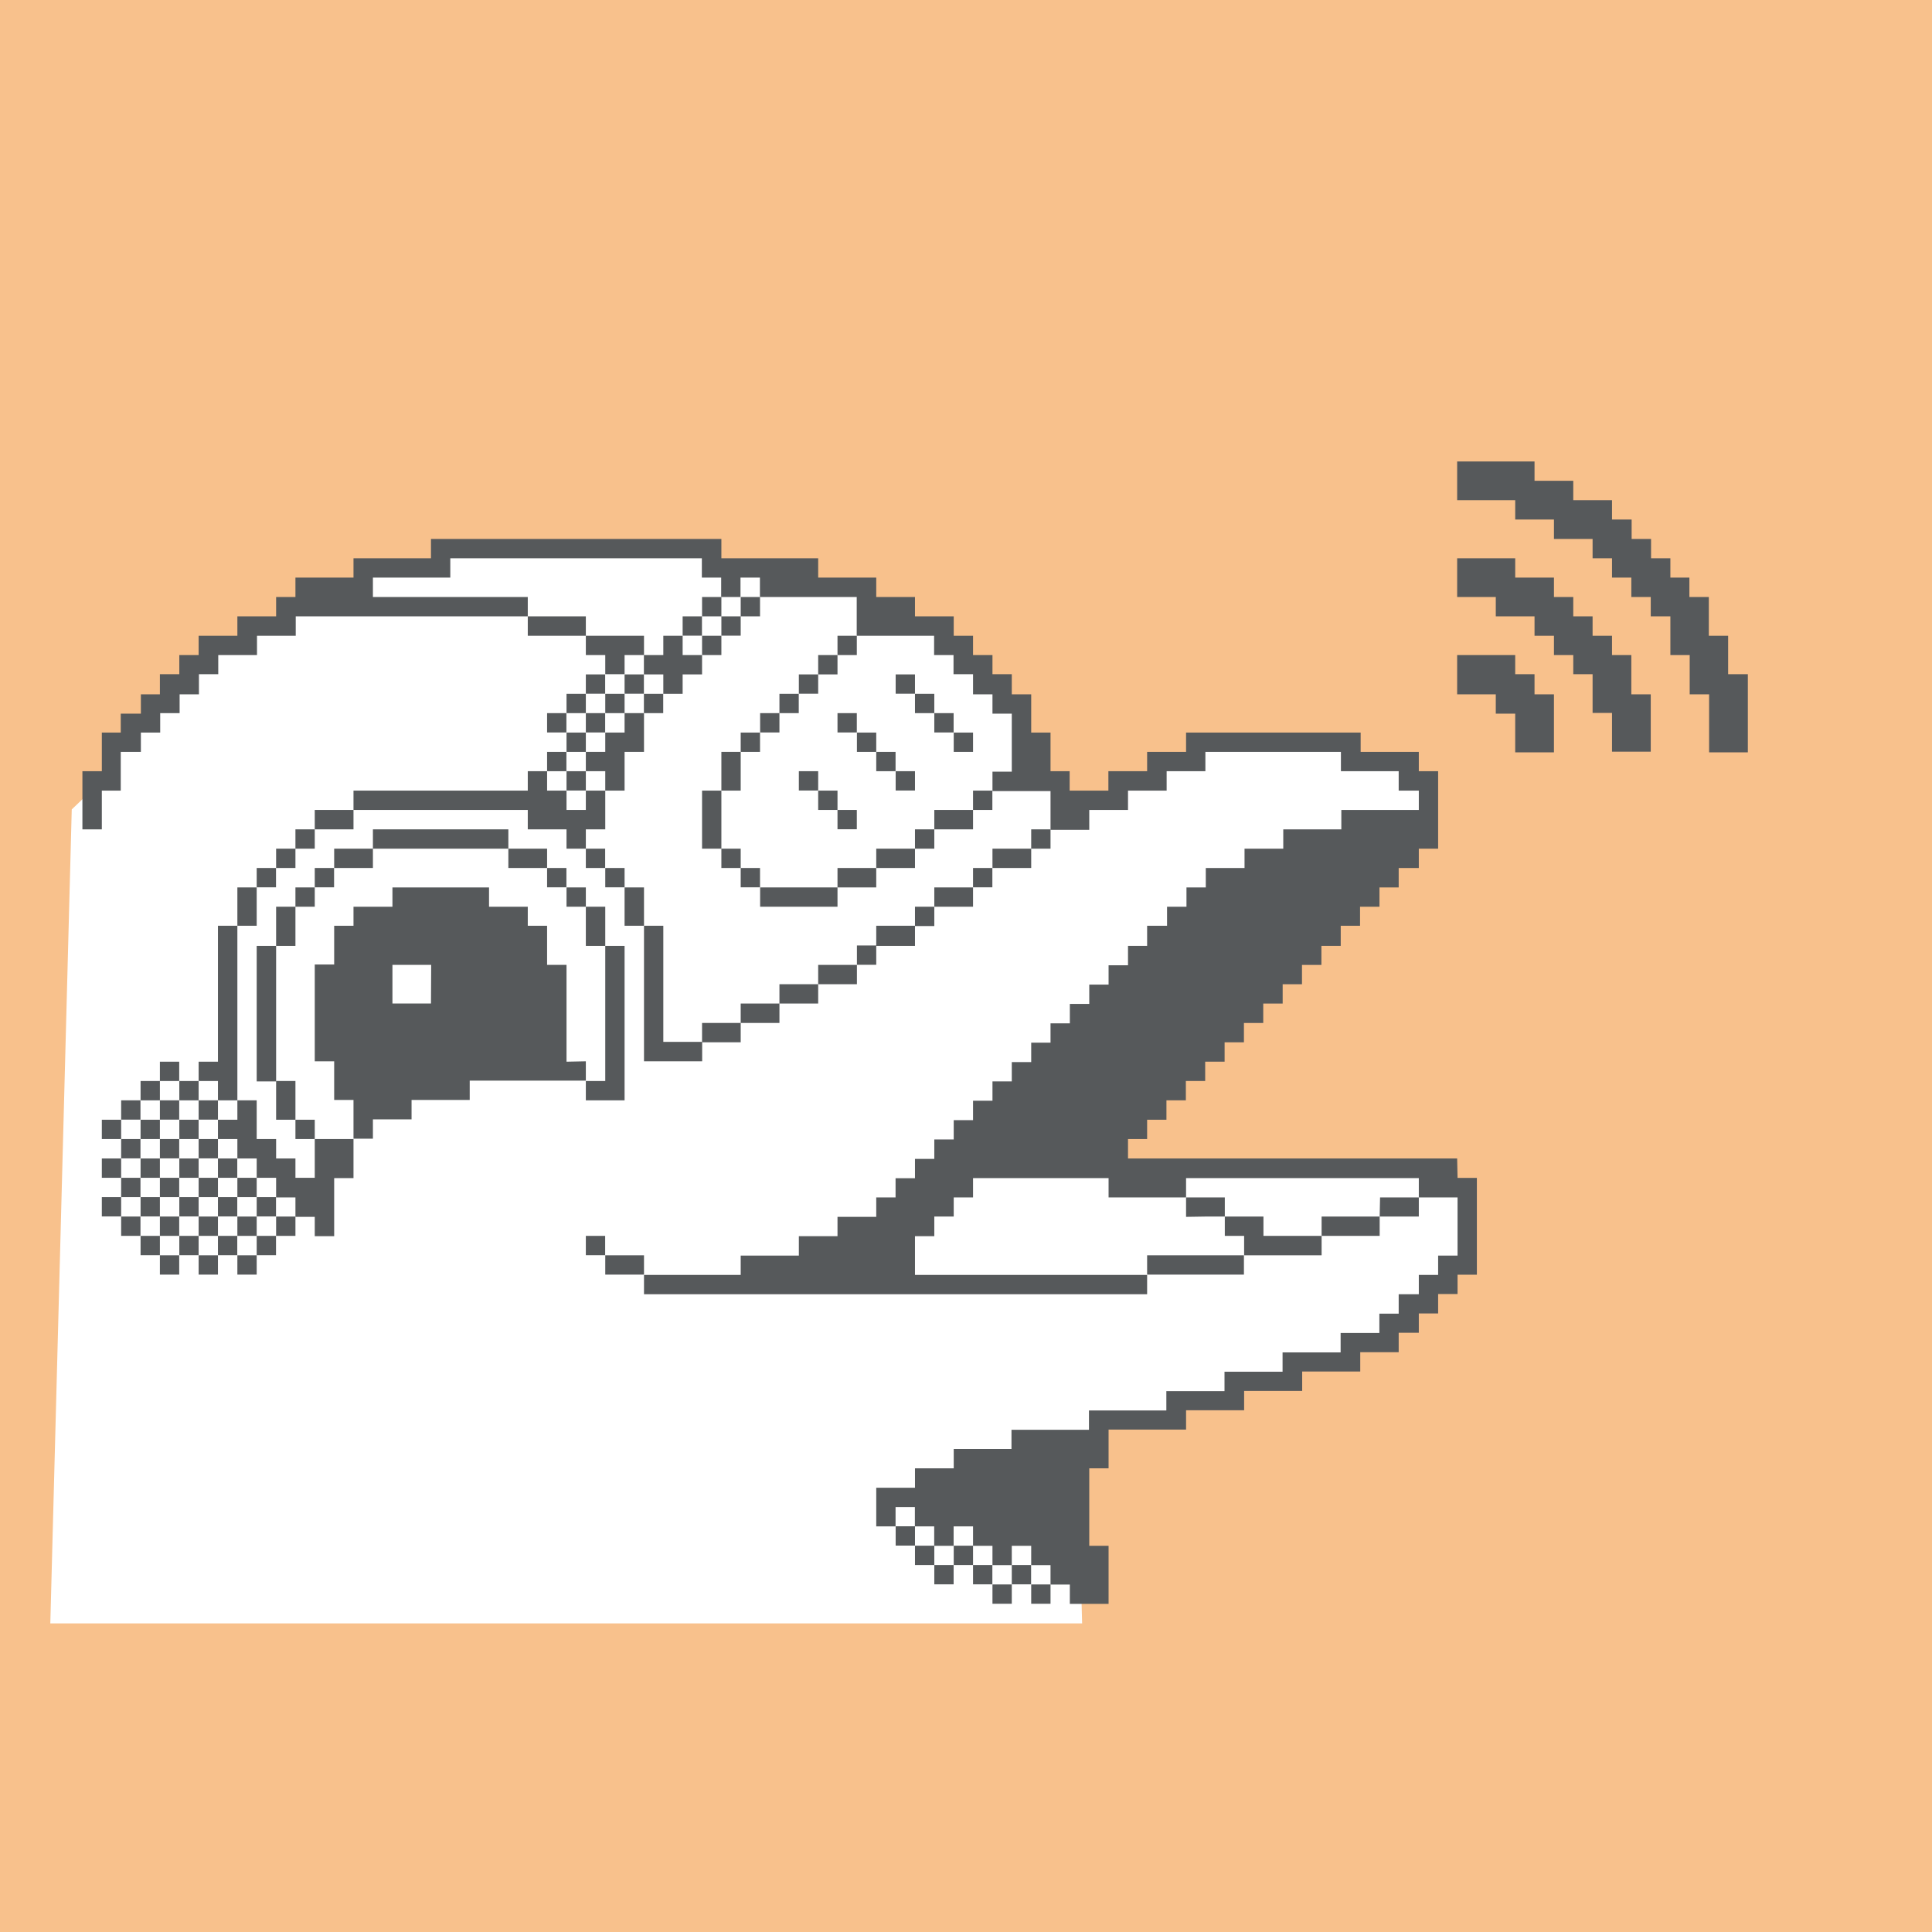 <svg xmlns="http://www.w3.org/2000/svg" viewBox="0 0 192 192">
  <rect x="0" y="0" width="192" height="192" fill="#333333" stroke="none"/>
  <defs>
    <clipPath id="a">
      <rect width="100%" height="100%" style="fill:none" />
    </clipPath>
  </defs>
  <g style="clip-path:url(#a)">
    <rect width="100%" height="100%" style="fill:#f8c18c" />
    <path
      d="m7.13 80.44 3.72-3.55v-2.66l11-9.93 3.66-1.12 5.39-3.14 7.27-3.73h5.86v-1.77h26.61v1.95h8.87l1.77 2.13h4.44l4.43 3.19 3.2.53 8.07 8.61 3.1 6.56 2.13 2.93 12.33-5.5.53-1.15 14.55-.27.97 2.22 4.35.26 2.4 2.84v2.31l-33.98 31.22 4.79 4.35 30.52-.71 2.84 3.19v6.21l-9.41 7.89-4.08 1.95h-3.72l-.89 2.13h-5.14l-.27 1.78h-5.5l-.18 1.68-7.36.45-2.31 2.92.45 17.12H5l2.13-80.89z"
      style="fill:#fff" />
    <path
      d="M102.48 157.46h1.92v1.92h-1.92zM98.63 157.46h1.92v1.92h-1.92zM100.55 155.53h1.92v1.92h-1.92zM96.7 155.53h1.92v1.92H96.7zM92.85 155.53h1.92v1.92h-1.92zM94.78 153.61h1.92v1.92h-1.92zM90.93 153.61h1.92v1.92h-1.92zM89.01 151.68h1.92v1.92h-1.92zM114 124.75v1.92h9.62v-1.92H114ZM62.07 124.75h-1.92v1.92H64v-1.92ZM23.59 124.75h1.92v1.92h-1.92zM19.74 124.75h1.92v1.92h-1.92zM15.89 124.75h1.92v1.92h-1.92zM125.56 122.82v-1.92h-3.84v1.92h1.92v1.93h7.7v-1.93h-5.78ZM58.22 122.82h1.92v1.92h-1.92zM25.51 122.82h1.92v1.92h-1.92zM21.66 122.82h1.92v1.92h-1.92zM17.82 122.82h1.92v1.92h-1.92zM13.97 122.82h1.92v1.92h-1.92zM131.34 120.9v1.92h5.77v-1.92h-5.77ZM27.44 120.9h1.92v1.92h-1.92zM23.59 120.9h1.92v1.92h-1.92z"
      style="fill:#56595b" />
    <path
      d="M19.74 120.9h1.92v1.92h-1.92zM15.89 120.9h1.92v1.92h-1.92zM12.04 120.9h1.92v1.92h-1.92zM137.11 120.9H141V119h-3.85ZM119.79 120.9h1.93V119h-3.85v1.93ZM25.51 118.97h1.92v1.92h-1.92zM21.66 118.97h1.92v1.92h-1.92zM17.82 118.97h1.92v1.92h-1.92zM13.97 118.97h1.92v1.92h-1.92zM10.12 118.97h1.92v1.92h-1.92zM23.59 117.05h1.92v1.92h-1.92zM19.74 117.05h1.92v1.92h-1.92zM15.89 117.05h1.92v1.92h-1.92zM12.04 117.05h1.92v1.92h-1.92zM21.66 115.13h1.92v1.92h-1.92zM17.82 115.13h1.92v1.92h-1.92zM13.97 115.13h1.92v1.92h-1.92zM10.12 115.13h1.92v1.92h-1.92z"
      style="fill:#56595b" />
    <path
      d="M21.66 111.28v1.92h1.93v1.93h1.92v1.92h1.93V119h1.92v1.93h1.92v1.92h1.93v-5.77h1.92v-3.88h-3.85v3.85h-1.92v-1.92h-1.92v-1.93h-1.93v-3.85h-1.92v1.93ZM19.74 113.2h1.92v1.92h-1.92zM15.89 113.2h1.92v1.92h-1.92zM12.04 113.2h1.92v1.92h-1.92z"
      style="fill:#56595b" />
    <path
      d="M29.36 111.28h1.92v1.92h-1.92zM17.82 111.28h1.92v1.92h-1.92zM13.97 111.28h1.92v1.92h-1.92zM10.12 111.28h1.92v1.92h-1.92zM56.3 105.51v-9.62h-1.93V92h-1.92v-1.89H48.6v-1.92H39v1.92h-3.87V92h-1.92v3.85h-1.93v9.62h1.93v3.84h1.92v3.85h1.93v-1.92h3.84v-1.93h5.78v-1.92h11.54v-1.92Zm-13.47-5.78H39v-3.84h3.85ZM19.74 109.35h1.92v1.92h-1.92zM15.89 109.35h1.92v1.92h-1.92zM12.04 109.35h1.92v1.92h-1.92zM27.44 107.43v3.85h1.92v-3.85Z"
      style="fill:#56595b" />
    <path
      d="M21.66 105.51h-1.92v1.92h1.92v1.92h1.93V92h-1.93ZM17.82 107.43h1.92v1.92h-1.92zM13.97 107.43h1.92v1.92h-1.92zM15.89 105.51h1.92v1.92h-1.92zM65.92 92H64v13.47h5.78v-1.93h-3.86ZM27.44 94h-1.93v13.47h1.93V94Z"
      style="fill:#56595b" />
    <path
      d="M69.77 103.58h3.84v-1.92h-3.84ZM73.61 101.66h3.85v-1.93h-3.85ZM77.46 99.73h3.85v-1.92h-3.85ZM81.31 97.81h3.85v-1.92h-3.85ZM60.15 107.43h-1.93v1.92h3.85V94h-1.92v13.47ZM85.16 93.96h1.92v1.92h-1.92zM87.08 94h3.85v-2h-3.85ZM60.15 94v-3.89h-1.93V94ZM29.36 92v-1.89h-1.92V94h1.92ZM90.93 90.11h1.92v1.92h-1.92zM23.59 92h1.92v-3.81h-1.92ZM92.85 90.11h3.85v-1.92h-3.85ZM75.54 88.19v1.92h7.69v-1.92h-7.69ZM62.07 88.19V92H64v-3.81ZM56.3 88.19h1.92v1.92H56.3zM29.36 88.19h1.92v1.92h-1.92zM96.7 86.26h1.92v1.92H96.7zM83.23 88.19h3.85v-1.93h-3.85ZM73.61 86.26h1.92v1.92h-1.92zM60.15 86.26h1.92v1.92h-1.92zM54.37 86.26h1.92v1.92h-1.92zM31.28 86.26h1.92v1.92h-1.92zM25.51 86.26h1.92v1.92h-1.92zM98.63 86.26h3.85v-1.92h-3.85ZM87.08 86.26h3.85v-1.92h-3.85ZM71.69 84.34h1.92v1.92h-1.92zM58.22 84.34h1.92v1.92h-1.92zM52.45 86.26h1.92v-1.92h-3.85v1.92ZM37.06 84.34h-3.85v1.92h3.85ZM27.44 84.34h1.92v1.92h-1.92zM102.48 82.42h1.92v1.92h-1.92zM90.93 82.42h1.92v1.92h-1.92zM50.52 84.34v-1.92H37.06v1.92h13.46ZM29.36 82.42h1.92v1.92h-1.92zM92.85 82.42h3.85v-1.93h-3.85ZM83.23 80.49h1.92v1.92h-1.92zM71.69 78.57h-1.92v5.77h1.92v-5.77ZM31.28 82.42h3.85v-1.93h-3.85ZM96.7 78.57h1.92v1.92H96.7zM81.31 78.57h1.92v1.92h-1.92z"
      style="fill:#56595b" />
    <path
      d="M60.15 82.42v-3.85h-1.93v1.92H56.3v-1.92h-1.93v-1.93h-1.92v1.93H35.13v1.92h17.32v1.93h3.85v1.92h1.92v-1.92ZM89.01 76.64h1.92v1.92h-1.92zM79.39 76.64h1.92v1.92h-1.92zM73.61 76.64v-1.92h-1.92v3.85h1.92ZM62.07 72.8h-1.92v1.92h-1.93v1.92h1.93v1.93h1.92v-3.85H64v-3.85h-1.93Z"
      style="fill:#56595b" />
    <path
      d="M56.3 76.64h1.92v1.92H56.3zM87.08 74.72H89v1.92h-1.92zM54.37 74.72h1.92v1.92h-1.92zM94.78 72.8h1.92v1.92h-1.92zM85.16 72.8h1.92v1.92h-1.92zM73.61 72.8h1.92v1.92h-1.92zM56.3 72.8h1.92v1.92H56.3zM92.85 70.87h1.92v1.92h-1.92zM83.23 70.87h1.92v1.92h-1.92zM75.54 70.87h1.92v1.92h-1.92zM58.22 70.87h1.92v1.92h-1.92zM54.37 70.87h1.92v1.92h-1.92zM90.93 68.95h1.92v1.92h-1.92zM77.46 68.95h1.92v1.92h-1.92zM63.99 68.95h1.92v1.92h-1.92zM60.15 68.95h1.92v1.92h-1.92zM56.3 68.95h1.92v1.92H56.3zM152.5 67h-1.92v-1.9h-5.77V69h3.84v1.92h1.93v3.85h3.85V69h-1.93ZM89.01 67.02h1.92v1.92h-1.92zM79.39 67.02h1.92v1.92h-1.92zM62.07 67.02h1.92v1.92h-1.92zM58.22 67.02h1.92v1.92h-1.92zM81.31 65.1h1.92v1.92h-1.92zM67.84 63.18h-1.92v1.92h-1.93v1.92h1.93v1.93h1.92v-1.93h1.93V65.1h-1.93v-1.92z"
      style="fill:#56595b" />
    <path
      d="M62.07 65.1H64v-1.92h-5.78v1.92h1.93V67h1.92ZM83.23 63.18h1.92v1.92h-1.92zM69.77 63.18h1.92v1.92h-1.92zM71.69 61.25h1.92v1.92h-1.92zM67.84 61.25h1.92v1.92h-1.92zM56.3 61.25h-3.85v1.93h5.77v-1.93ZM73.61 59.33h1.92v1.92h-1.92zM69.77 59.33h1.92v1.92h-1.92z"
      style="fill:#56595b" />
    <path
      d="M144.81 115.13H112.1v-1.93h1.9v-1.92h1.92v-1.93h1.93v-1.92h1.92v-1.92h1.93v-1.93h1.92v-1.92h1.92v-1.93h1.93v-1.92h1.92v-1.92h1.93V94h1.92v-2h1.92v-1.89h1.93v-1.92H139v-1.93h2v-1.92h1.92v-7.7H141v-1.92h-5.78V72.8h-17.35v1.92H114v1.92h-3.85v1.93h-3.85v-1.93h-1.9V72.8h-1.92V69h-1.93v-2h-1.92v-1.9H96.7v-1.92h-1.92v-1.93h-3.85v-1.92h-3.85V57.4h-5.77v-1.92h-9.62v-1.92H42.83v1.92h-7.7v1.92h-5.77v1.93h-1.92v1.92h-3.85v1.93h-3.85v1.92h-1.92V67h-1.93v2H14v1.92h-2v1.88h-1.88v3.84H8.19v5.78h1.93v-3.85H12v-3.85h2V72.8h1.92v-1.93h1.93V69h1.92v-2h1.92v-1.9h3.85v-1.92h3.85v-1.93h23.06v-1.92H37.06V57.4h7.69v-1.92h25v1.92h1.92v1.93h1.92V57.4h1.93v1.93h9.62v3.85h7.69v1.92h1.93V67h1.94v2h1.93v1.92h1.92v5.77h-1.92v1.93h5.77v3.85h3.85v-1.98h3.85v-1.92h3.84v-1.93h3.85v-1.92h13.47v1.92H139v1.93h2v1.92h-7.7v1.93h-5.77v1.92h-3.85v1.92h-3.85v1.93h-1.92v1.92h-1.93V92H114v2h-1.9v1.93h-1.93v1.92h-1.92v1.92h-1.93v1.93h-1.92v1.92h-1.92v1.93h-1.93v1.92h-1.92v1.92H96.7v1.93h-1.92v1.92h-1.93v1.93h-1.92v1.92H89V119h-1.92v1.93h-3.85v1.92h-3.84v1.93h-5.78v1.92H64v1.92h50v-1.92H90.93v-3.85h1.92v-1.95h1.93V119h1.92v-1.92h13.47V119h7.7v-1.92H141V119h3.85v5.78h-1.93v1.92H141v1.92h-2v1.93h-1.92v1.92h-3.85v1.93h-5.77v1.92h-5.77v1.93h-5.78v1.92h-7.69v1.92h-7.7V144h-5.74v1.92h-3.85v1.93h-3.85v3.84H89v-1.92h1.92v1.92h1.92v1.93h1.93v-1.93h1.93v1.93h1.93v1.92h1.92v-1.92h1.93v1.92h1.92v1.93h1.92v1.92h3.85v-5.77h-1.92v-7.7h1.92v-3.85h7.7v-1.92h5.77v-1.92h5.77v-1.93h5.77v-1.92H139v-1.93h2v-1.92h1.92v-1.93h1.93v-1.92h1.92v-9.62h-1.92ZM162.12 65.1h-1.92v-1.92h-1.93v-1.93h-1.92v-1.92h-1.92V57.4h-3.85v-1.92h-5.77v3.85h3.84v1.92h3.85v1.93h1.93v1.92h1.92V67h1.92v3.85h1.93v3.85h3.85V69h-1.93Z"
      style="fill:#56595b" />
    <path
      d="M171.74 67v-3.82h-1.92v-3.85h-1.93V57.4H166v-1.92h-1.92v-1.92h-1.93v-1.93h-1.95v-1.92h-3.85v-1.93h-3.85v-1.92h-7.69v3.85h5.77v1.92h3.85v1.93h3.84v1.92h1.93v1.92h1.92v1.93h1.93v1.92H166v3.85h1.92V69h1.93v5.77h3.85V67Z"
      style="fill:#56595b" />
  </g>
</svg>

